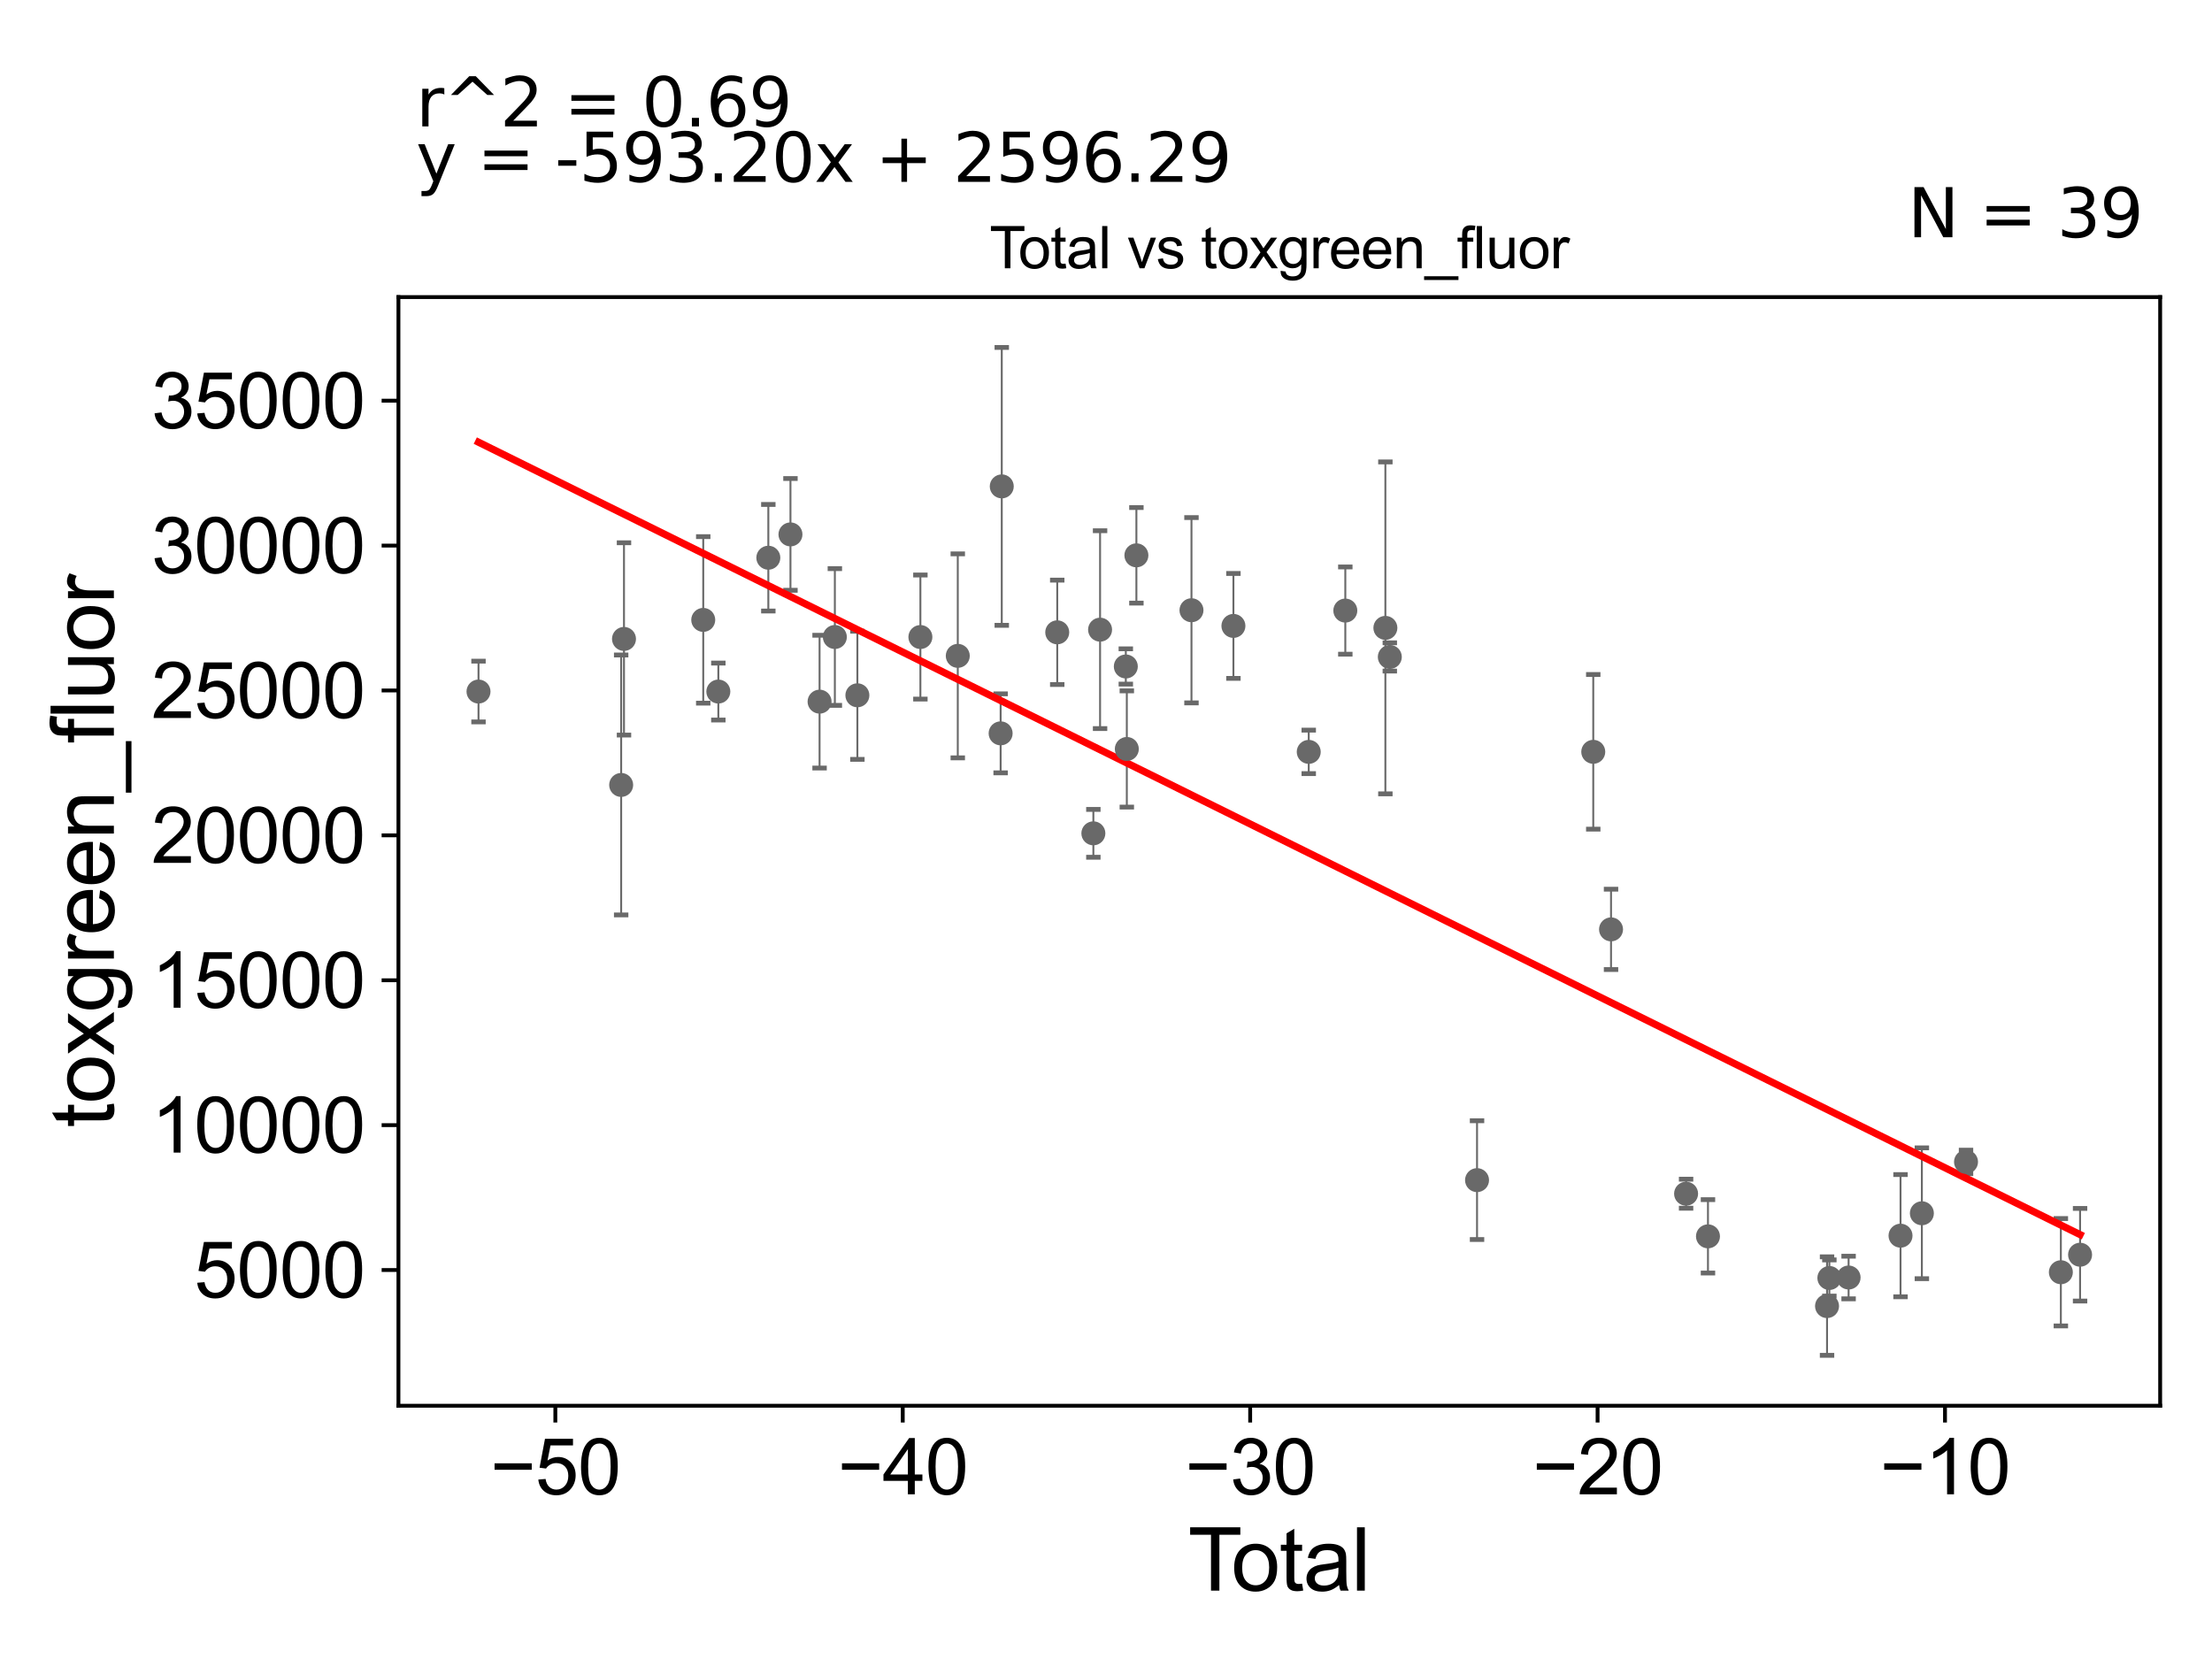 <?xml version="1.0" encoding="utf-8" standalone="no"?>
<!DOCTYPE svg PUBLIC "-//W3C//DTD SVG 1.1//EN"
  "http://www.w3.org/Graphics/SVG/1.1/DTD/svg11.dtd">
<svg xmlns:xlink="http://www.w3.org/1999/xlink" width="460.8pt" height="345.6pt" viewBox="0 0 460.8 345.6" xmlns="http://www.w3.org/2000/svg" version="1.1">
 <defs>
  <style type="text/css">*{stroke-linejoin: round; stroke-linecap: butt}</style>
 </defs>
 <g id="figure_1">
  <g id="patch_1">
   <path d="M 0 345.6 
L 460.8 345.6 
L 460.8 0 
L 0 0 
z
" style="fill: #ffffff"/>
  </g>
  <g id="axes_1">
   <g id="patch_2">
    <path d="M 83 292.84 
L 450 292.84 
L 450 61.886 
L 83 61.886 
z
" style="fill: #ffffff"/>
   </g>
   <g id="PathCollection_1">
    <defs>
     <path id="m2f1a3f9226" d="M 0 1.118 
C 0.297 1.118 0.581 1 0.791 0.791 
C 1 0.581 1.118 0.297 1.118 0 
C 1.118 -0.297 1 -0.581 0.791 -0.791 
C 0.581 -1 0.297 -1.118 0 -1.118 
C -0.297 -1.118 -0.581 -1 -0.791 -0.791 
C -1 -0.581 -1.118 -0.297 -1.118 0 
C -1.118 0.297 -1 0.581 -0.791 0.791 
C -0.581 1 -0.297 1.118 0 1.118 
z
" style="stroke: #696969"/>
    </defs>
    <g clip-path="url(#pb5b1a72a28)">
     <use xlink:href="#m2f1a3f9226" x="99.682" y="144.062" style="fill: #696969; stroke: #696969"/>
     <use xlink:href="#m2f1a3f9226" x="256.944" y="130.389" style="fill: #696969; stroke: #696969"/>
     <use xlink:href="#m2f1a3f9226" x="272.634" y="156.63" style="fill: #696969; stroke: #696969"/>
     <use xlink:href="#m2f1a3f9226" x="280.254" y="127.193" style="fill: #696969; stroke: #696969"/>
     <use xlink:href="#m2f1a3f9226" x="288.6" y="130.799" style="fill: #696969; stroke: #696969"/>
     <use xlink:href="#m2f1a3f9226" x="289.523" y="136.853" style="fill: #696969; stroke: #696969"/>
     <use xlink:href="#m2f1a3f9226" x="307.694" y="245.843" style="fill: #696969; stroke: #696969"/>
     <use xlink:href="#m2f1a3f9226" x="331.905" y="156.618" style="fill: #696969; stroke: #696969"/>
     <use xlink:href="#m2f1a3f9226" x="248.206" y="127.123" style="fill: #696969; stroke: #696969"/>
     <use xlink:href="#m2f1a3f9226" x="335.608" y="193.604" style="fill: #696969; stroke: #696969"/>
     <use xlink:href="#m2f1a3f9226" x="355.802" y="257.553" style="fill: #696969; stroke: #696969"/>
     <use xlink:href="#m2f1a3f9226" x="380.606" y="272.082" style="fill: #696969; stroke: #696969"/>
     <use xlink:href="#m2f1a3f9226" x="381.091" y="266.229" style="fill: #696969; stroke: #696969"/>
     <use xlink:href="#m2f1a3f9226" x="385.097" y="266.129" style="fill: #696969; stroke: #696969"/>
     <use xlink:href="#m2f1a3f9226" x="395.914" y="257.415" style="fill: #696969; stroke: #696969"/>
     <use xlink:href="#m2f1a3f9226" x="400.361" y="252.746" style="fill: #696969; stroke: #696969"/>
     <use xlink:href="#m2f1a3f9226" x="409.558" y="242.039" style="fill: #696969; stroke: #696969"/>
     <use xlink:href="#m2f1a3f9226" x="351.243" y="248.671" style="fill: #696969; stroke: #696969"/>
     <use xlink:href="#m2f1a3f9226" x="429.314" y="265.03" style="fill: #696969; stroke: #696969"/>
     <use xlink:href="#m2f1a3f9226" x="236.732" y="115.687" style="fill: #696969; stroke: #696969"/>
     <use xlink:href="#m2f1a3f9226" x="234.528" y="138.837" style="fill: #696969; stroke: #696969"/>
     <use xlink:href="#m2f1a3f9226" x="129.4" y="163.518" style="fill: #696969; stroke: #696969"/>
     <use xlink:href="#m2f1a3f9226" x="129.989" y="133.099" style="fill: #696969; stroke: #696969"/>
     <use xlink:href="#m2f1a3f9226" x="146.498" y="129.137" style="fill: #696969; stroke: #696969"/>
     <use xlink:href="#m2f1a3f9226" x="149.643" y="144.063" style="fill: #696969; stroke: #696969"/>
     <use xlink:href="#m2f1a3f9226" x="160.057" y="116.185" style="fill: #696969; stroke: #696969"/>
     <use xlink:href="#m2f1a3f9226" x="164.667" y="111.326" style="fill: #696969; stroke: #696969"/>
     <use xlink:href="#m2f1a3f9226" x="170.732" y="146.165" style="fill: #696969; stroke: #696969"/>
     <use xlink:href="#m2f1a3f9226" x="234.737" y="156.025" style="fill: #696969; stroke: #696969"/>
     <use xlink:href="#m2f1a3f9226" x="173.915" y="132.699" style="fill: #696969; stroke: #696969"/>
     <use xlink:href="#m2f1a3f9226" x="191.734" y="132.705" style="fill: #696969; stroke: #696969"/>
     <use xlink:href="#m2f1a3f9226" x="199.523" y="136.627" style="fill: #696969; stroke: #696969"/>
     <use xlink:href="#m2f1a3f9226" x="208.45" y="152.77" style="fill: #696969; stroke: #696969"/>
     <use xlink:href="#m2f1a3f9226" x="208.686" y="101.324" style="fill: #696969; stroke: #696969"/>
     <use xlink:href="#m2f1a3f9226" x="220.242" y="131.726" style="fill: #696969; stroke: #696969"/>
     <use xlink:href="#m2f1a3f9226" x="227.768" y="173.598" style="fill: #696969; stroke: #696969"/>
     <use xlink:href="#m2f1a3f9226" x="229.166" y="131.171" style="fill: #696969; stroke: #696969"/>
     <use xlink:href="#m2f1a3f9226" x="178.609" y="144.843" style="fill: #696969; stroke: #696969"/>
     <use xlink:href="#m2f1a3f9226" x="433.318" y="261.383" style="fill: #696969; stroke: #696969"/>
    </g>
   </g>
   <g id="matplotlib.axis_1">
    <g id="xtick_1">
     <g id="line2d_1">
      <defs>
       <path id="m66fbb32439" d="M 0 0 
L 0 3.5 
" style="stroke: #000000; stroke-width: 0.8"/>
      </defs>
      <g>
       <use xlink:href="#m66fbb32439" x="115.687" y="292.84" style="stroke: #000000; stroke-width: 0.8"/>
      </g>
     </g>
     <g id="text_1">
      <!-- −50 -->
      <g transform="translate(102.117 311.293)scale(0.16 -0.16)">
       <defs>
        <path id="ArialMT-2212" d="M 3381 1997 
L 356 1997 
L 356 2522 
L 3381 2522 
L 3381 1997 
z
" transform="scale(0.016)"/>
        <path id="ArialMT-35" d="M 266 1200 
L 856 1250 
Q 922 819 1161 601 
Q 1400 384 1738 384 
Q 2144 384 2425 690 
Q 2706 997 2706 1503 
Q 2706 1984 2436 2262 
Q 2166 2541 1728 2541 
Q 1456 2541 1237 2417 
Q 1019 2294 894 2097 
L 366 2166 
L 809 4519 
L 3088 4519 
L 3088 3981 
L 1259 3981 
L 1013 2750 
Q 1425 3038 1878 3038 
Q 2478 3038 2890 2622 
Q 3303 2206 3303 1553 
Q 3303 931 2941 478 
Q 2500 -78 1738 -78 
Q 1113 -78 717 272 
Q 322 622 266 1200 
z
" transform="scale(0.016)"/>
        <path id="ArialMT-30" d="M 266 2259 
Q 266 3072 433 3567 
Q 600 4063 929 4331 
Q 1259 4600 1759 4600 
Q 2128 4600 2406 4451 
Q 2684 4303 2865 4023 
Q 3047 3744 3150 3342 
Q 3253 2941 3253 2259 
Q 3253 1453 3087 958 
Q 2922 463 2592 192 
Q 2263 -78 1759 -78 
Q 1097 -78 719 397 
Q 266 969 266 2259 
z
M 844 2259 
Q 844 1131 1108 757 
Q 1372 384 1759 384 
Q 2147 384 2411 759 
Q 2675 1134 2675 2259 
Q 2675 3391 2411 3762 
Q 2147 4134 1753 4134 
Q 1366 4134 1134 3806 
Q 844 3388 844 2259 
z
" transform="scale(0.016)"/>
       </defs>
       <use xlink:href="#ArialMT-2212"/>
       <use xlink:href="#ArialMT-35" x="58.398"/>
       <use xlink:href="#ArialMT-30" x="114.014"/>
      </g>
     </g>
    </g>
    <g id="xtick_2">
     <g id="line2d_2">
      <g>
       <use xlink:href="#m66fbb32439" x="188.06" y="292.84" style="stroke: #000000; stroke-width: 0.8"/>
      </g>
     </g>
     <g id="text_2">
      <!-- −40 -->
      <g transform="translate(174.49 311.293)scale(0.16 -0.16)">
       <defs>
        <path id="ArialMT-34" d="M 2069 0 
L 2069 1097 
L 81 1097 
L 81 1613 
L 2172 4581 
L 2631 4581 
L 2631 1613 
L 3250 1613 
L 3250 1097 
L 2631 1097 
L 2631 0 
L 2069 0 
z
M 2069 1613 
L 2069 3678 
L 634 1613 
L 2069 1613 
z
" transform="scale(0.016)"/>
       </defs>
       <use xlink:href="#ArialMT-2212"/>
       <use xlink:href="#ArialMT-34" x="58.398"/>
       <use xlink:href="#ArialMT-30" x="114.014"/>
      </g>
     </g>
    </g>
    <g id="xtick_3">
     <g id="line2d_3">
      <g>
       <use xlink:href="#m66fbb32439" x="260.433" y="292.84" style="stroke: #000000; stroke-width: 0.8"/>
      </g>
     </g>
     <g id="text_3">
      <!-- −30 -->
      <g transform="translate(246.863 311.293)scale(0.16 -0.16)">
       <defs>
        <path id="ArialMT-33" d="M 269 1209 
L 831 1284 
Q 928 806 1161 595 
Q 1394 384 1728 384 
Q 2125 384 2398 659 
Q 2672 934 2672 1341 
Q 2672 1728 2419 1979 
Q 2166 2231 1775 2231 
Q 1616 2231 1378 2169 
L 1441 2663 
Q 1497 2656 1531 2656 
Q 1891 2656 2178 2843 
Q 2466 3031 2466 3422 
Q 2466 3731 2256 3934 
Q 2047 4138 1716 4138 
Q 1388 4138 1169 3931 
Q 950 3725 888 3313 
L 325 3413 
Q 428 3978 793 4289 
Q 1159 4600 1703 4600 
Q 2078 4600 2393 4439 
Q 2709 4278 2876 4000 
Q 3044 3722 3044 3409 
Q 3044 3113 2884 2869 
Q 2725 2625 2413 2481 
Q 2819 2388 3044 2092 
Q 3269 1797 3269 1353 
Q 3269 753 2831 336 
Q 2394 -81 1725 -81 
Q 1122 -81 723 278 
Q 325 638 269 1209 
z
" transform="scale(0.016)"/>
       </defs>
       <use xlink:href="#ArialMT-2212"/>
       <use xlink:href="#ArialMT-33" x="58.398"/>
       <use xlink:href="#ArialMT-30" x="114.014"/>
      </g>
     </g>
    </g>
    <g id="xtick_4">
     <g id="line2d_4">
      <g>
       <use xlink:href="#m66fbb32439" x="332.806" y="292.84" style="stroke: #000000; stroke-width: 0.8"/>
      </g>
     </g>
     <g id="text_4">
      <!-- −20 -->
      <g transform="translate(319.236 311.293)scale(0.16 -0.16)">
       <defs>
        <path id="ArialMT-32" d="M 3222 541 
L 3222 0 
L 194 0 
Q 188 203 259 391 
Q 375 700 629 1000 
Q 884 1300 1366 1694 
Q 2113 2306 2375 2664 
Q 2638 3022 2638 3341 
Q 2638 3675 2398 3904 
Q 2159 4134 1775 4134 
Q 1369 4134 1125 3890 
Q 881 3647 878 3216 
L 300 3275 
Q 359 3922 746 4261 
Q 1134 4600 1788 4600 
Q 2447 4600 2831 4234 
Q 3216 3869 3216 3328 
Q 3216 3053 3103 2787 
Q 2991 2522 2730 2228 
Q 2469 1934 1863 1422 
Q 1356 997 1212 845 
Q 1069 694 975 541 
L 3222 541 
z
" transform="scale(0.016)"/>
       </defs>
       <use xlink:href="#ArialMT-2212"/>
       <use xlink:href="#ArialMT-32" x="58.398"/>
       <use xlink:href="#ArialMT-30" x="114.014"/>
      </g>
     </g>
    </g>
    <g id="xtick_5">
     <g id="line2d_5">
      <g>
       <use xlink:href="#m66fbb32439" x="405.178" y="292.84" style="stroke: #000000; stroke-width: 0.8"/>
      </g>
     </g>
     <g id="text_5">
      <!-- −10 -->
      <g transform="translate(391.608 311.293)scale(0.16 -0.16)">
       <defs>
        <path id="ArialMT-31" d="M 2384 0 
L 1822 0 
L 1822 3584 
Q 1619 3391 1289 3197 
Q 959 3003 697 2906 
L 697 3450 
Q 1169 3672 1522 3987 
Q 1875 4303 2022 4600 
L 2384 4600 
L 2384 0 
z
" transform="scale(0.016)"/>
       </defs>
       <use xlink:href="#ArialMT-2212"/>
       <use xlink:href="#ArialMT-31" x="58.398"/>
       <use xlink:href="#ArialMT-30" x="114.014"/>
      </g>
     </g>
    </g>
    <g id="text_6">
     <!-- Total -->
     <g transform="translate(247.495 331.357)scale(0.18 -0.18)">
      <defs>
       <path id="ArialMT-54" d="M 1659 0 
L 1659 4041 
L 150 4041 
L 150 4581 
L 3781 4581 
L 3781 4041 
L 2266 4041 
L 2266 0 
L 1659 0 
z
" transform="scale(0.016)"/>
       <path id="ArialMT-6f" d="M 213 1659 
Q 213 2581 725 3025 
Q 1153 3394 1769 3394 
Q 2453 3394 2887 2945 
Q 3322 2497 3322 1706 
Q 3322 1066 3130 698 
Q 2938 331 2570 128 
Q 2203 -75 1769 -75 
Q 1072 -75 642 372 
Q 213 819 213 1659 
z
M 791 1659 
Q 791 1022 1069 705 
Q 1347 388 1769 388 
Q 2188 388 2466 706 
Q 2744 1025 2744 1678 
Q 2744 2294 2464 2611 
Q 2184 2928 1769 2928 
Q 1347 2928 1069 2612 
Q 791 2297 791 1659 
z
" transform="scale(0.016)"/>
       <path id="ArialMT-74" d="M 1650 503 
L 1731 6 
Q 1494 -44 1306 -44 
Q 1000 -44 831 53 
Q 663 150 594 308 
Q 525 466 525 972 
L 525 2881 
L 113 2881 
L 113 3319 
L 525 3319 
L 525 4141 
L 1084 4478 
L 1084 3319 
L 1650 3319 
L 1650 2881 
L 1084 2881 
L 1084 941 
Q 1084 700 1114 631 
Q 1144 563 1211 522 
Q 1278 481 1403 481 
Q 1497 481 1650 503 
z
" transform="scale(0.016)"/>
       <path id="ArialMT-61" d="M 2588 409 
Q 2275 144 1986 34 
Q 1697 -75 1366 -75 
Q 819 -75 525 192 
Q 231 459 231 875 
Q 231 1119 342 1320 
Q 453 1522 633 1644 
Q 813 1766 1038 1828 
Q 1203 1872 1538 1913 
Q 2219 1994 2541 2106 
Q 2544 2222 2544 2253 
Q 2544 2597 2384 2738 
Q 2169 2928 1744 2928 
Q 1347 2928 1158 2789 
Q 969 2650 878 2297 
L 328 2372 
Q 403 2725 575 2942 
Q 747 3159 1072 3276 
Q 1397 3394 1825 3394 
Q 2250 3394 2515 3294 
Q 2781 3194 2906 3042 
Q 3031 2891 3081 2659 
Q 3109 2516 3109 2141 
L 3109 1391 
Q 3109 606 3145 398 
Q 3181 191 3288 0 
L 2700 0 
Q 2613 175 2588 409 
z
M 2541 1666 
Q 2234 1541 1622 1453 
Q 1275 1403 1131 1340 
Q 988 1278 909 1158 
Q 831 1038 831 891 
Q 831 666 1001 516 
Q 1172 366 1500 366 
Q 1825 366 2078 508 
Q 2331 650 2450 897 
Q 2541 1088 2541 1459 
L 2541 1666 
z
" transform="scale(0.016)"/>
       <path id="ArialMT-6c" d="M 409 0 
L 409 4581 
L 972 4581 
L 972 0 
L 409 0 
z
" transform="scale(0.016)"/>
      </defs>
      <use xlink:href="#ArialMT-54"/>
      <use xlink:href="#ArialMT-6f" x="49.959"/>
      <use xlink:href="#ArialMT-74" x="105.574"/>
      <use xlink:href="#ArialMT-61" x="133.357"/>
      <use xlink:href="#ArialMT-6c" x="188.973"/>
     </g>
    </g>
   </g>
   <g id="matplotlib.axis_2">
    <g id="ytick_1">
     <g id="line2d_6">
      <defs>
       <path id="mb32c1dc55a" d="M 0 0 
L -3.5 0 
" style="stroke: #000000; stroke-width: 0.8"/>
      </defs>
      <g>
       <use xlink:href="#mb32c1dc55a" x="83" y="264.569" style="stroke: #000000; stroke-width: 0.8"/>
      </g>
     </g>
     <g id="text_7">
      <!-- 5000 -->
      <g transform="translate(40.41 270.295)scale(0.16 -0.16)">
       <use xlink:href="#ArialMT-35"/>
       <use xlink:href="#ArialMT-30" x="55.615"/>
       <use xlink:href="#ArialMT-30" x="111.23"/>
       <use xlink:href="#ArialMT-30" x="166.846"/>
      </g>
     </g>
    </g>
    <g id="ytick_2">
     <g id="line2d_7">
      <g>
       <use xlink:href="#mb32c1dc55a" x="83" y="234.386" style="stroke: #000000; stroke-width: 0.8"/>
      </g>
     </g>
     <g id="text_8">
      <!-- 10000 -->
      <g transform="translate(31.512 240.112)scale(0.16 -0.16)">
       <use xlink:href="#ArialMT-31"/>
       <use xlink:href="#ArialMT-30" x="55.615"/>
       <use xlink:href="#ArialMT-30" x="111.23"/>
       <use xlink:href="#ArialMT-30" x="166.846"/>
       <use xlink:href="#ArialMT-30" x="222.461"/>
      </g>
     </g>
    </g>
    <g id="ytick_3">
     <g id="line2d_8">
      <g>
       <use xlink:href="#mb32c1dc55a" x="83" y="204.204" style="stroke: #000000; stroke-width: 0.8"/>
      </g>
     </g>
     <g id="text_9">
      <!-- 15000 -->
      <g transform="translate(31.512 209.93)scale(0.16 -0.16)">
       <use xlink:href="#ArialMT-31"/>
       <use xlink:href="#ArialMT-35" x="55.615"/>
       <use xlink:href="#ArialMT-30" x="111.23"/>
       <use xlink:href="#ArialMT-30" x="166.846"/>
       <use xlink:href="#ArialMT-30" x="222.461"/>
      </g>
     </g>
    </g>
    <g id="ytick_4">
     <g id="line2d_9">
      <g>
       <use xlink:href="#mb32c1dc55a" x="83" y="174.021" style="stroke: #000000; stroke-width: 0.8"/>
      </g>
     </g>
     <g id="text_10">
      <!-- 20000 -->
      <g transform="translate(31.512 179.747)scale(0.16 -0.16)">
       <use xlink:href="#ArialMT-32"/>
       <use xlink:href="#ArialMT-30" x="55.615"/>
       <use xlink:href="#ArialMT-30" x="111.23"/>
       <use xlink:href="#ArialMT-30" x="166.846"/>
       <use xlink:href="#ArialMT-30" x="222.461"/>
      </g>
     </g>
    </g>
    <g id="ytick_5">
     <g id="line2d_10">
      <g>
       <use xlink:href="#mb32c1dc55a" x="83" y="143.838" style="stroke: #000000; stroke-width: 0.8"/>
      </g>
     </g>
     <g id="text_11">
      <!-- 25000 -->
      <g transform="translate(31.512 149.565)scale(0.16 -0.16)">
       <use xlink:href="#ArialMT-32"/>
       <use xlink:href="#ArialMT-35" x="55.615"/>
       <use xlink:href="#ArialMT-30" x="111.23"/>
       <use xlink:href="#ArialMT-30" x="166.846"/>
       <use xlink:href="#ArialMT-30" x="222.461"/>
      </g>
     </g>
    </g>
    <g id="ytick_6">
     <g id="line2d_11">
      <g>
       <use xlink:href="#mb32c1dc55a" x="83" y="113.656" style="stroke: #000000; stroke-width: 0.8"/>
      </g>
     </g>
     <g id="text_12">
      <!-- 30000 -->
      <g transform="translate(31.512 119.382)scale(0.16 -0.16)">
       <use xlink:href="#ArialMT-33"/>
       <use xlink:href="#ArialMT-30" x="55.615"/>
       <use xlink:href="#ArialMT-30" x="111.23"/>
       <use xlink:href="#ArialMT-30" x="166.846"/>
       <use xlink:href="#ArialMT-30" x="222.461"/>
      </g>
     </g>
    </g>
    <g id="ytick_7">
     <g id="line2d_12">
      <g>
       <use xlink:href="#mb32c1dc55a" x="83" y="83.473" style="stroke: #000000; stroke-width: 0.8"/>
      </g>
     </g>
     <g id="text_13">
      <!-- 35000 -->
      <g transform="translate(31.512 89.2)scale(0.16 -0.16)">
       <use xlink:href="#ArialMT-33"/>
       <use xlink:href="#ArialMT-35" x="55.615"/>
       <use xlink:href="#ArialMT-30" x="111.23"/>
       <use xlink:href="#ArialMT-30" x="166.846"/>
       <use xlink:href="#ArialMT-30" x="222.461"/>
      </g>
     </g>
    </g>
    <g id="text_14">
     <!-- toxgreen_fluor -->
     <g transform="translate(23.724 234.895)rotate(-90)scale(0.18 -0.18)">
      <defs>
       <path id="ArialMT-78" d="M 47 0 
L 1259 1725 
L 138 3319 
L 841 3319 
L 1350 2541 
Q 1494 2319 1581 2169 
Q 1719 2375 1834 2534 
L 2394 3319 
L 3066 3319 
L 1919 1756 
L 3153 0 
L 2463 0 
L 1781 1031 
L 1600 1309 
L 728 0 
L 47 0 
z
" transform="scale(0.016)"/>
       <path id="ArialMT-67" d="M 319 -275 
L 866 -356 
Q 900 -609 1056 -725 
Q 1266 -881 1628 -881 
Q 2019 -881 2231 -725 
Q 2444 -569 2519 -288 
Q 2563 -116 2559 434 
Q 2191 0 1641 0 
Q 956 0 581 494 
Q 206 988 206 1678 
Q 206 2153 378 2554 
Q 550 2956 876 3175 
Q 1203 3394 1644 3394 
Q 2231 3394 2613 2919 
L 2613 3319 
L 3131 3319 
L 3131 450 
Q 3131 -325 2973 -648 
Q 2816 -972 2473 -1159 
Q 2131 -1347 1631 -1347 
Q 1038 -1347 672 -1080 
Q 306 -813 319 -275 
z
M 784 1719 
Q 784 1066 1043 766 
Q 1303 466 1694 466 
Q 2081 466 2343 764 
Q 2606 1063 2606 1700 
Q 2606 2309 2336 2618 
Q 2066 2928 1684 2928 
Q 1309 2928 1046 2623 
Q 784 2319 784 1719 
z
" transform="scale(0.016)"/>
       <path id="ArialMT-72" d="M 416 0 
L 416 3319 
L 922 3319 
L 922 2816 
Q 1116 3169 1280 3281 
Q 1444 3394 1641 3394 
Q 1925 3394 2219 3213 
L 2025 2691 
Q 1819 2813 1613 2813 
Q 1428 2813 1281 2702 
Q 1134 2591 1072 2394 
Q 978 2094 978 1738 
L 978 0 
L 416 0 
z
" transform="scale(0.016)"/>
       <path id="ArialMT-65" d="M 2694 1069 
L 3275 997 
Q 3138 488 2766 206 
Q 2394 -75 1816 -75 
Q 1088 -75 661 373 
Q 234 822 234 1631 
Q 234 2469 665 2931 
Q 1097 3394 1784 3394 
Q 2450 3394 2872 2941 
Q 3294 2488 3294 1666 
Q 3294 1616 3291 1516 
L 816 1516 
Q 847 969 1125 678 
Q 1403 388 1819 388 
Q 2128 388 2347 550 
Q 2566 713 2694 1069 
z
M 847 1978 
L 2700 1978 
Q 2663 2397 2488 2606 
Q 2219 2931 1791 2931 
Q 1403 2931 1139 2672 
Q 875 2413 847 1978 
z
" transform="scale(0.016)"/>
       <path id="ArialMT-6e" d="M 422 0 
L 422 3319 
L 928 3319 
L 928 2847 
Q 1294 3394 1984 3394 
Q 2284 3394 2536 3286 
Q 2788 3178 2913 3003 
Q 3038 2828 3088 2588 
Q 3119 2431 3119 2041 
L 3119 0 
L 2556 0 
L 2556 2019 
Q 2556 2363 2490 2533 
Q 2425 2703 2258 2804 
Q 2091 2906 1866 2906 
Q 1506 2906 1245 2678 
Q 984 2450 984 1813 
L 984 0 
L 422 0 
z
" transform="scale(0.016)"/>
       <path id="ArialMT-5f" d="M -97 -1272 
L -97 -866 
L 3631 -866 
L 3631 -1272 
L -97 -1272 
z
" transform="scale(0.016)"/>
       <path id="ArialMT-66" d="M 556 0 
L 556 2881 
L 59 2881 
L 59 3319 
L 556 3319 
L 556 3672 
Q 556 4006 616 4169 
Q 697 4388 901 4523 
Q 1106 4659 1475 4659 
Q 1713 4659 2000 4603 
L 1916 4113 
Q 1741 4144 1584 4144 
Q 1328 4144 1222 4034 
Q 1116 3925 1116 3625 
L 1116 3319 
L 1763 3319 
L 1763 2881 
L 1116 2881 
L 1116 0 
L 556 0 
z
" transform="scale(0.016)"/>
       <path id="ArialMT-75" d="M 2597 0 
L 2597 488 
Q 2209 -75 1544 -75 
Q 1250 -75 995 37 
Q 741 150 617 320 
Q 494 491 444 738 
Q 409 903 409 1263 
L 409 3319 
L 972 3319 
L 972 1478 
Q 972 1038 1006 884 
Q 1059 663 1231 536 
Q 1403 409 1656 409 
Q 1909 409 2131 539 
Q 2353 669 2445 892 
Q 2538 1116 2538 1541 
L 2538 3319 
L 3100 3319 
L 3100 0 
L 2597 0 
z
" transform="scale(0.016)"/>
      </defs>
      <use xlink:href="#ArialMT-74"/>
      <use xlink:href="#ArialMT-6f" x="27.783"/>
      <use xlink:href="#ArialMT-78" x="83.398"/>
      <use xlink:href="#ArialMT-67" x="133.398"/>
      <use xlink:href="#ArialMT-72" x="189.014"/>
      <use xlink:href="#ArialMT-65" x="222.314"/>
      <use xlink:href="#ArialMT-65" x="277.93"/>
      <use xlink:href="#ArialMT-6e" x="333.545"/>
      <use xlink:href="#ArialMT-5f" x="389.16"/>
      <use xlink:href="#ArialMT-66" x="444.775"/>
      <use xlink:href="#ArialMT-6c" x="472.559"/>
      <use xlink:href="#ArialMT-75" x="494.775"/>
      <use xlink:href="#ArialMT-6f" x="550.391"/>
      <use xlink:href="#ArialMT-72" x="606.006"/>
     </g>
    </g>
   </g>
   <g id="LineCollection_1">
    <path d="M 99.682 150.39 
L 99.682 137.733 
" clip-path="url(#pb5b1a72a28)" style="fill: none; stroke: #696969; stroke-width: 0.4"/>
    <path d="M 256.944 141.315 
L 256.944 119.464 
" clip-path="url(#pb5b1a72a28)" style="fill: none; stroke: #696969; stroke-width: 0.4"/>
    <path d="M 272.634 161.159 
L 272.634 152.1 
" clip-path="url(#pb5b1a72a28)" style="fill: none; stroke: #696969; stroke-width: 0.4"/>
    <path d="M 280.254 136.28 
L 280.254 118.106 
" clip-path="url(#pb5b1a72a28)" style="fill: none; stroke: #696969; stroke-width: 0.4"/>
    <path d="M 288.6 165.371 
L 288.6 96.227 
" clip-path="url(#pb5b1a72a28)" style="fill: none; stroke: #696969; stroke-width: 0.4"/>
    <path d="M 289.523 139.797 
L 289.523 133.909 
" clip-path="url(#pb5b1a72a28)" style="fill: none; stroke: #696969; stroke-width: 0.4"/>
    <path d="M 307.694 258.212 
L 307.694 233.474 
" clip-path="url(#pb5b1a72a28)" style="fill: none; stroke: #696969; stroke-width: 0.4"/>
    <path d="M 331.905 172.722 
L 331.905 140.515 
" clip-path="url(#pb5b1a72a28)" style="fill: none; stroke: #696969; stroke-width: 0.4"/>
    <path d="M 248.206 146.423 
L 248.206 107.824 
" clip-path="url(#pb5b1a72a28)" style="fill: none; stroke: #696969; stroke-width: 0.4"/>
    <path d="M 335.608 201.975 
L 335.608 185.234 
" clip-path="url(#pb5b1a72a28)" style="fill: none; stroke: #696969; stroke-width: 0.4"/>
    <path d="M 355.802 265.196 
L 355.802 249.911 
" clip-path="url(#pb5b1a72a28)" style="fill: none; stroke: #696969; stroke-width: 0.4"/>
    <path d="M 380.606 282.342 
L 380.606 261.821 
" clip-path="url(#pb5b1a72a28)" style="fill: none; stroke: #696969; stroke-width: 0.4"/>
    <path d="M 381.091 270 
L 381.091 262.458 
" clip-path="url(#pb5b1a72a28)" style="fill: none; stroke: #696969; stroke-width: 0.4"/>
    <path d="M 385.097 270.569 
L 385.097 261.689 
" clip-path="url(#pb5b1a72a28)" style="fill: none; stroke: #696969; stroke-width: 0.4"/>
    <path d="M 395.914 270.149 
L 395.914 244.681 
" clip-path="url(#pb5b1a72a28)" style="fill: none; stroke: #696969; stroke-width: 0.4"/>
    <path d="M 400.361 266.371 
L 400.361 239.121 
" clip-path="url(#pb5b1a72a28)" style="fill: none; stroke: #696969; stroke-width: 0.4"/>
    <path d="M 409.558 244.481 
L 409.558 239.597 
" clip-path="url(#pb5b1a72a28)" style="fill: none; stroke: #696969; stroke-width: 0.4"/>
    <path d="M 351.243 251.694 
L 351.243 245.648 
" clip-path="url(#pb5b1a72a28)" style="fill: none; stroke: #696969; stroke-width: 0.4"/>
    <path d="M 429.314 276.214 
L 429.314 253.845 
" clip-path="url(#pb5b1a72a28)" style="fill: none; stroke: #696969; stroke-width: 0.4"/>
    <path d="M 236.732 125.64 
L 236.732 105.733 
" clip-path="url(#pb5b1a72a28)" style="fill: none; stroke: #696969; stroke-width: 0.4"/>
    <path d="M 234.528 142.51 
L 234.528 135.164 
" clip-path="url(#pb5b1a72a28)" style="fill: none; stroke: #696969; stroke-width: 0.4"/>
    <path d="M 129.4 190.59 
L 129.4 136.446 
" clip-path="url(#pb5b1a72a28)" style="fill: none; stroke: #696969; stroke-width: 0.4"/>
    <path d="M 129.989 153.13 
L 129.989 113.068 
" clip-path="url(#pb5b1a72a28)" style="fill: none; stroke: #696969; stroke-width: 0.4"/>
    <path d="M 146.498 146.48 
L 146.498 111.793 
" clip-path="url(#pb5b1a72a28)" style="fill: none; stroke: #696969; stroke-width: 0.4"/>
    <path d="M 149.643 149.997 
L 149.643 138.129 
" clip-path="url(#pb5b1a72a28)" style="fill: none; stroke: #696969; stroke-width: 0.4"/>
    <path d="M 160.057 127.282 
L 160.057 105.088 
" clip-path="url(#pb5b1a72a28)" style="fill: none; stroke: #696969; stroke-width: 0.4"/>
    <path d="M 164.667 122.965 
L 164.667 99.688 
" clip-path="url(#pb5b1a72a28)" style="fill: none; stroke: #696969; stroke-width: 0.4"/>
    <path d="M 170.732 159.997 
L 170.732 132.334 
" clip-path="url(#pb5b1a72a28)" style="fill: none; stroke: #696969; stroke-width: 0.4"/>
    <path d="M 234.737 168.133 
L 234.737 143.917 
" clip-path="url(#pb5b1a72a28)" style="fill: none; stroke: #696969; stroke-width: 0.4"/>
    <path d="M 173.915 146.941 
L 173.915 118.457 
" clip-path="url(#pb5b1a72a28)" style="fill: none; stroke: #696969; stroke-width: 0.4"/>
    <path d="M 191.734 145.627 
L 191.734 119.783 
" clip-path="url(#pb5b1a72a28)" style="fill: none; stroke: #696969; stroke-width: 0.4"/>
    <path d="M 199.523 157.875 
L 199.523 115.38 
" clip-path="url(#pb5b1a72a28)" style="fill: none; stroke: #696969; stroke-width: 0.4"/>
    <path d="M 208.45 160.999 
L 208.45 144.541 
" clip-path="url(#pb5b1a72a28)" style="fill: none; stroke: #696969; stroke-width: 0.4"/>
    <path d="M 208.686 130.264 
L 208.686 72.384 
" clip-path="url(#pb5b1a72a28)" style="fill: none; stroke: #696969; stroke-width: 0.4"/>
    <path d="M 220.242 142.597 
L 220.242 120.854 
" clip-path="url(#pb5b1a72a28)" style="fill: none; stroke: #696969; stroke-width: 0.4"/>
    <path d="M 227.768 178.58 
L 227.768 168.615 
" clip-path="url(#pb5b1a72a28)" style="fill: none; stroke: #696969; stroke-width: 0.4"/>
    <path d="M 229.166 151.778 
L 229.166 110.564 
" clip-path="url(#pb5b1a72a28)" style="fill: none; stroke: #696969; stroke-width: 0.4"/>
    <path d="M 178.609 158.193 
L 178.609 131.493 
" clip-path="url(#pb5b1a72a28)" style="fill: none; stroke: #696969; stroke-width: 0.4"/>
    <path d="M 433.318 271.028 
L 433.318 251.739 
" clip-path="url(#pb5b1a72a28)" style="fill: none; stroke: #696969; stroke-width: 0.4"/>
   </g>
   <g id="line2d_13">
    <defs>
     <path id="m16179faf27" d="M 1.5 0 
L -1.5 -0 
" style="stroke: #696969"/>
    </defs>
    <g clip-path="url(#pb5b1a72a28)">
     <use xlink:href="#m16179faf27" x="99.682" y="150.39" style="fill: #696969; stroke: #696969"/>
     <use xlink:href="#m16179faf27" x="256.944" y="141.315" style="fill: #696969; stroke: #696969"/>
     <use xlink:href="#m16179faf27" x="272.634" y="161.159" style="fill: #696969; stroke: #696969"/>
     <use xlink:href="#m16179faf27" x="280.254" y="136.28" style="fill: #696969; stroke: #696969"/>
     <use xlink:href="#m16179faf27" x="288.6" y="165.371" style="fill: #696969; stroke: #696969"/>
     <use xlink:href="#m16179faf27" x="289.523" y="139.797" style="fill: #696969; stroke: #696969"/>
     <use xlink:href="#m16179faf27" x="307.694" y="258.212" style="fill: #696969; stroke: #696969"/>
     <use xlink:href="#m16179faf27" x="331.905" y="172.722" style="fill: #696969; stroke: #696969"/>
     <use xlink:href="#m16179faf27" x="248.206" y="146.423" style="fill: #696969; stroke: #696969"/>
     <use xlink:href="#m16179faf27" x="335.608" y="201.975" style="fill: #696969; stroke: #696969"/>
     <use xlink:href="#m16179faf27" x="355.802" y="265.196" style="fill: #696969; stroke: #696969"/>
     <use xlink:href="#m16179faf27" x="380.606" y="282.342" style="fill: #696969; stroke: #696969"/>
     <use xlink:href="#m16179faf27" x="381.091" y="270" style="fill: #696969; stroke: #696969"/>
     <use xlink:href="#m16179faf27" x="385.097" y="270.569" style="fill: #696969; stroke: #696969"/>
     <use xlink:href="#m16179faf27" x="395.914" y="270.149" style="fill: #696969; stroke: #696969"/>
     <use xlink:href="#m16179faf27" x="400.361" y="266.371" style="fill: #696969; stroke: #696969"/>
     <use xlink:href="#m16179faf27" x="409.558" y="244.481" style="fill: #696969; stroke: #696969"/>
     <use xlink:href="#m16179faf27" x="351.243" y="251.694" style="fill: #696969; stroke: #696969"/>
     <use xlink:href="#m16179faf27" x="429.314" y="276.214" style="fill: #696969; stroke: #696969"/>
     <use xlink:href="#m16179faf27" x="236.732" y="125.64" style="fill: #696969; stroke: #696969"/>
     <use xlink:href="#m16179faf27" x="234.528" y="142.51" style="fill: #696969; stroke: #696969"/>
     <use xlink:href="#m16179faf27" x="129.4" y="190.59" style="fill: #696969; stroke: #696969"/>
     <use xlink:href="#m16179faf27" x="129.989" y="153.13" style="fill: #696969; stroke: #696969"/>
     <use xlink:href="#m16179faf27" x="146.498" y="146.48" style="fill: #696969; stroke: #696969"/>
     <use xlink:href="#m16179faf27" x="149.643" y="149.997" style="fill: #696969; stroke: #696969"/>
     <use xlink:href="#m16179faf27" x="160.057" y="127.282" style="fill: #696969; stroke: #696969"/>
     <use xlink:href="#m16179faf27" x="164.667" y="122.965" style="fill: #696969; stroke: #696969"/>
     <use xlink:href="#m16179faf27" x="170.732" y="159.997" style="fill: #696969; stroke: #696969"/>
     <use xlink:href="#m16179faf27" x="234.737" y="168.133" style="fill: #696969; stroke: #696969"/>
     <use xlink:href="#m16179faf27" x="173.915" y="146.941" style="fill: #696969; stroke: #696969"/>
     <use xlink:href="#m16179faf27" x="191.734" y="145.627" style="fill: #696969; stroke: #696969"/>
     <use xlink:href="#m16179faf27" x="199.523" y="157.875" style="fill: #696969; stroke: #696969"/>
     <use xlink:href="#m16179faf27" x="208.45" y="160.999" style="fill: #696969; stroke: #696969"/>
     <use xlink:href="#m16179faf27" x="208.686" y="130.264" style="fill: #696969; stroke: #696969"/>
     <use xlink:href="#m16179faf27" x="220.242" y="142.597" style="fill: #696969; stroke: #696969"/>
     <use xlink:href="#m16179faf27" x="227.768" y="178.58" style="fill: #696969; stroke: #696969"/>
     <use xlink:href="#m16179faf27" x="229.166" y="151.778" style="fill: #696969; stroke: #696969"/>
     <use xlink:href="#m16179faf27" x="178.609" y="158.193" style="fill: #696969; stroke: #696969"/>
     <use xlink:href="#m16179faf27" x="433.318" y="271.028" style="fill: #696969; stroke: #696969"/>
    </g>
   </g>
   <g id="line2d_14">
    <g clip-path="url(#pb5b1a72a28)">
     <use xlink:href="#m16179faf27" x="99.682" y="137.733" style="fill: #696969; stroke: #696969"/>
     <use xlink:href="#m16179faf27" x="256.944" y="119.464" style="fill: #696969; stroke: #696969"/>
     <use xlink:href="#m16179faf27" x="272.634" y="152.1" style="fill: #696969; stroke: #696969"/>
     <use xlink:href="#m16179faf27" x="280.254" y="118.106" style="fill: #696969; stroke: #696969"/>
     <use xlink:href="#m16179faf27" x="288.6" y="96.227" style="fill: #696969; stroke: #696969"/>
     <use xlink:href="#m16179faf27" x="289.523" y="133.909" style="fill: #696969; stroke: #696969"/>
     <use xlink:href="#m16179faf27" x="307.694" y="233.474" style="fill: #696969; stroke: #696969"/>
     <use xlink:href="#m16179faf27" x="331.905" y="140.515" style="fill: #696969; stroke: #696969"/>
     <use xlink:href="#m16179faf27" x="248.206" y="107.824" style="fill: #696969; stroke: #696969"/>
     <use xlink:href="#m16179faf27" x="335.608" y="185.234" style="fill: #696969; stroke: #696969"/>
     <use xlink:href="#m16179faf27" x="355.802" y="249.911" style="fill: #696969; stroke: #696969"/>
     <use xlink:href="#m16179faf27" x="380.606" y="261.821" style="fill: #696969; stroke: #696969"/>
     <use xlink:href="#m16179faf27" x="381.091" y="262.458" style="fill: #696969; stroke: #696969"/>
     <use xlink:href="#m16179faf27" x="385.097" y="261.689" style="fill: #696969; stroke: #696969"/>
     <use xlink:href="#m16179faf27" x="395.914" y="244.681" style="fill: #696969; stroke: #696969"/>
     <use xlink:href="#m16179faf27" x="400.361" y="239.121" style="fill: #696969; stroke: #696969"/>
     <use xlink:href="#m16179faf27" x="409.558" y="239.597" style="fill: #696969; stroke: #696969"/>
     <use xlink:href="#m16179faf27" x="351.243" y="245.648" style="fill: #696969; stroke: #696969"/>
     <use xlink:href="#m16179faf27" x="429.314" y="253.845" style="fill: #696969; stroke: #696969"/>
     <use xlink:href="#m16179faf27" x="236.732" y="105.733" style="fill: #696969; stroke: #696969"/>
     <use xlink:href="#m16179faf27" x="234.528" y="135.164" style="fill: #696969; stroke: #696969"/>
     <use xlink:href="#m16179faf27" x="129.4" y="136.446" style="fill: #696969; stroke: #696969"/>
     <use xlink:href="#m16179faf27" x="129.989" y="113.068" style="fill: #696969; stroke: #696969"/>
     <use xlink:href="#m16179faf27" x="146.498" y="111.793" style="fill: #696969; stroke: #696969"/>
     <use xlink:href="#m16179faf27" x="149.643" y="138.129" style="fill: #696969; stroke: #696969"/>
     <use xlink:href="#m16179faf27" x="160.057" y="105.088" style="fill: #696969; stroke: #696969"/>
     <use xlink:href="#m16179faf27" x="164.667" y="99.688" style="fill: #696969; stroke: #696969"/>
     <use xlink:href="#m16179faf27" x="170.732" y="132.334" style="fill: #696969; stroke: #696969"/>
     <use xlink:href="#m16179faf27" x="234.737" y="143.917" style="fill: #696969; stroke: #696969"/>
     <use xlink:href="#m16179faf27" x="173.915" y="118.457" style="fill: #696969; stroke: #696969"/>
     <use xlink:href="#m16179faf27" x="191.734" y="119.783" style="fill: #696969; stroke: #696969"/>
     <use xlink:href="#m16179faf27" x="199.523" y="115.38" style="fill: #696969; stroke: #696969"/>
     <use xlink:href="#m16179faf27" x="208.45" y="144.541" style="fill: #696969; stroke: #696969"/>
     <use xlink:href="#m16179faf27" x="208.686" y="72.384" style="fill: #696969; stroke: #696969"/>
     <use xlink:href="#m16179faf27" x="220.242" y="120.854" style="fill: #696969; stroke: #696969"/>
     <use xlink:href="#m16179faf27" x="227.768" y="168.615" style="fill: #696969; stroke: #696969"/>
     <use xlink:href="#m16179faf27" x="229.166" y="110.564" style="fill: #696969; stroke: #696969"/>
     <use xlink:href="#m16179faf27" x="178.609" y="131.493" style="fill: #696969; stroke: #696969"/>
     <use xlink:href="#m16179faf27" x="433.318" y="251.739" style="fill: #696969; stroke: #696969"/>
    </g>
   </g>
   <g id="line2d_15">
    <path d="M 99.682 92.118 
L 256.944 169.928 
L 272.634 177.691 
L 280.254 181.461 
L 288.6 185.59 
L 289.523 186.047 
L 307.694 195.038 
L 331.905 207.017 
L 248.206 165.604 
L 335.608 208.848 
L 355.802 218.84 
L 380.606 231.113 
L 381.091 231.352 
L 385.097 233.335 
L 395.914 238.686 
L 400.361 240.887 
L 409.558 245.437 
L 351.243 216.584 
L 429.314 255.212 
L 236.732 159.927 
L 234.528 158.836 
L 129.4 106.822 
L 129.989 107.113 
L 146.498 115.281 
L 149.643 116.838 
L 160.057 121.99 
L 164.667 124.271 
L 170.732 127.272 
L 234.737 158.94 
L 173.915 128.847 
L 191.734 137.663 
L 199.523 141.517 
L 208.45 145.934 
L 208.686 146.051 
L 220.242 151.768 
L 227.768 155.492 
L 229.166 156.183 
L 178.609 131.169 
L 433.318 257.193 
" clip-path="url(#pb5b1a72a28)" style="fill: none; stroke: #ff0000; stroke-width: 1.5; stroke-linecap: square"/>
   </g>
   <g id="line2d_16">
    <defs>
     <path id="m3a8b3e2c4d" d="M 0 2 
C 0.53 2 1.039 1.789 1.414 1.414 
C 1.789 1.039 2 0.53 2 0 
C 2 -0.53 1.789 -1.039 1.414 -1.414 
C 1.039 -1.789 0.53 -2 0 -2 
C -0.53 -2 -1.039 -1.789 -1.414 -1.414 
C -1.789 -1.039 -2 -0.53 -2 0 
C -2 0.53 -1.789 1.039 -1.414 1.414 
C -1.039 1.789 -0.53 2 0 2 
z
" style="stroke: #696969"/>
    </defs>
    <g clip-path="url(#pb5b1a72a28)">
     <use xlink:href="#m3a8b3e2c4d" x="99.682" y="144.062" style="fill: #696969; stroke: #696969"/>
     <use xlink:href="#m3a8b3e2c4d" x="256.944" y="130.389" style="fill: #696969; stroke: #696969"/>
     <use xlink:href="#m3a8b3e2c4d" x="272.634" y="156.63" style="fill: #696969; stroke: #696969"/>
     <use xlink:href="#m3a8b3e2c4d" x="280.254" y="127.193" style="fill: #696969; stroke: #696969"/>
     <use xlink:href="#m3a8b3e2c4d" x="288.6" y="130.799" style="fill: #696969; stroke: #696969"/>
     <use xlink:href="#m3a8b3e2c4d" x="289.523" y="136.853" style="fill: #696969; stroke: #696969"/>
     <use xlink:href="#m3a8b3e2c4d" x="307.694" y="245.843" style="fill: #696969; stroke: #696969"/>
     <use xlink:href="#m3a8b3e2c4d" x="331.905" y="156.618" style="fill: #696969; stroke: #696969"/>
     <use xlink:href="#m3a8b3e2c4d" x="248.206" y="127.123" style="fill: #696969; stroke: #696969"/>
     <use xlink:href="#m3a8b3e2c4d" x="335.608" y="193.604" style="fill: #696969; stroke: #696969"/>
     <use xlink:href="#m3a8b3e2c4d" x="355.802" y="257.553" style="fill: #696969; stroke: #696969"/>
     <use xlink:href="#m3a8b3e2c4d" x="380.606" y="272.082" style="fill: #696969; stroke: #696969"/>
     <use xlink:href="#m3a8b3e2c4d" x="381.091" y="266.229" style="fill: #696969; stroke: #696969"/>
     <use xlink:href="#m3a8b3e2c4d" x="385.097" y="266.129" style="fill: #696969; stroke: #696969"/>
     <use xlink:href="#m3a8b3e2c4d" x="395.914" y="257.415" style="fill: #696969; stroke: #696969"/>
     <use xlink:href="#m3a8b3e2c4d" x="400.361" y="252.746" style="fill: #696969; stroke: #696969"/>
     <use xlink:href="#m3a8b3e2c4d" x="409.558" y="242.039" style="fill: #696969; stroke: #696969"/>
     <use xlink:href="#m3a8b3e2c4d" x="351.243" y="248.671" style="fill: #696969; stroke: #696969"/>
     <use xlink:href="#m3a8b3e2c4d" x="429.314" y="265.03" style="fill: #696969; stroke: #696969"/>
     <use xlink:href="#m3a8b3e2c4d" x="236.732" y="115.687" style="fill: #696969; stroke: #696969"/>
     <use xlink:href="#m3a8b3e2c4d" x="234.528" y="138.837" style="fill: #696969; stroke: #696969"/>
     <use xlink:href="#m3a8b3e2c4d" x="129.4" y="163.518" style="fill: #696969; stroke: #696969"/>
     <use xlink:href="#m3a8b3e2c4d" x="129.989" y="133.099" style="fill: #696969; stroke: #696969"/>
     <use xlink:href="#m3a8b3e2c4d" x="146.498" y="129.137" style="fill: #696969; stroke: #696969"/>
     <use xlink:href="#m3a8b3e2c4d" x="149.643" y="144.063" style="fill: #696969; stroke: #696969"/>
     <use xlink:href="#m3a8b3e2c4d" x="160.057" y="116.185" style="fill: #696969; stroke: #696969"/>
     <use xlink:href="#m3a8b3e2c4d" x="164.667" y="111.326" style="fill: #696969; stroke: #696969"/>
     <use xlink:href="#m3a8b3e2c4d" x="170.732" y="146.165" style="fill: #696969; stroke: #696969"/>
     <use xlink:href="#m3a8b3e2c4d" x="234.737" y="156.025" style="fill: #696969; stroke: #696969"/>
     <use xlink:href="#m3a8b3e2c4d" x="173.915" y="132.699" style="fill: #696969; stroke: #696969"/>
     <use xlink:href="#m3a8b3e2c4d" x="191.734" y="132.705" style="fill: #696969; stroke: #696969"/>
     <use xlink:href="#m3a8b3e2c4d" x="199.523" y="136.627" style="fill: #696969; stroke: #696969"/>
     <use xlink:href="#m3a8b3e2c4d" x="208.45" y="152.77" style="fill: #696969; stroke: #696969"/>
     <use xlink:href="#m3a8b3e2c4d" x="208.686" y="101.324" style="fill: #696969; stroke: #696969"/>
     <use xlink:href="#m3a8b3e2c4d" x="220.242" y="131.726" style="fill: #696969; stroke: #696969"/>
     <use xlink:href="#m3a8b3e2c4d" x="227.768" y="173.598" style="fill: #696969; stroke: #696969"/>
     <use xlink:href="#m3a8b3e2c4d" x="229.166" y="131.171" style="fill: #696969; stroke: #696969"/>
     <use xlink:href="#m3a8b3e2c4d" x="178.609" y="144.843" style="fill: #696969; stroke: #696969"/>
     <use xlink:href="#m3a8b3e2c4d" x="433.318" y="261.383" style="fill: #696969; stroke: #696969"/>
    </g>
   </g>
   <g id="patch_3">
    <path d="M 83 292.84 
L 83 61.886 
" style="fill: none; stroke: #000000; stroke-width: 0.8; stroke-linejoin: miter; stroke-linecap: square"/>
   </g>
   <g id="patch_4">
    <path d="M 450 292.84 
L 450 61.886 
" style="fill: none; stroke: #000000; stroke-width: 0.8; stroke-linejoin: miter; stroke-linecap: square"/>
   </g>
   <g id="patch_5">
    <path d="M 83 292.84 
L 450 292.84 
" style="fill: none; stroke: #000000; stroke-width: 0.8; stroke-linejoin: miter; stroke-linecap: square"/>
   </g>
   <g id="patch_6">
    <path d="M 83 61.886 
L 450 61.886 
" style="fill: none; stroke: #000000; stroke-width: 0.8; stroke-linejoin: miter; stroke-linecap: square"/>
   </g>
   <g id="text_15">
    <!-- N = 39 -->
    <g transform="translate(397.411 49.428)scale(0.14 -0.14)">
     <defs>
      <path id="DejaVuSans-4e" d="M 628 4666 
L 1478 4666 
L 3547 763 
L 3547 4666 
L 4159 4666 
L 4159 0 
L 3309 0 
L 1241 3903 
L 1241 0 
L 628 0 
L 628 4666 
z
" transform="scale(0.016)"/>
      <path id="DejaVuSans-20" transform="scale(0.016)"/>
      <path id="DejaVuSans-3d" d="M 678 2906 
L 4684 2906 
L 4684 2381 
L 678 2381 
L 678 2906 
z
M 678 1631 
L 4684 1631 
L 4684 1100 
L 678 1100 
L 678 1631 
z
" transform="scale(0.016)"/>
      <path id="DejaVuSans-33" d="M 2597 2516 
Q 3050 2419 3304 2112 
Q 3559 1806 3559 1356 
Q 3559 666 3084 287 
Q 2609 -91 1734 -91 
Q 1441 -91 1130 -33 
Q 819 25 488 141 
L 488 750 
Q 750 597 1062 519 
Q 1375 441 1716 441 
Q 2309 441 2620 675 
Q 2931 909 2931 1356 
Q 2931 1769 2642 2001 
Q 2353 2234 1838 2234 
L 1294 2234 
L 1294 2753 
L 1863 2753 
Q 2328 2753 2575 2939 
Q 2822 3125 2822 3475 
Q 2822 3834 2567 4026 
Q 2313 4219 1838 4219 
Q 1578 4219 1281 4162 
Q 984 4106 628 3988 
L 628 4550 
Q 988 4650 1302 4700 
Q 1616 4750 1894 4750 
Q 2613 4750 3031 4423 
Q 3450 4097 3450 3541 
Q 3450 3153 3228 2886 
Q 3006 2619 2597 2516 
z
" transform="scale(0.016)"/>
      <path id="DejaVuSans-39" d="M 703 97 
L 703 672 
Q 941 559 1184 500 
Q 1428 441 1663 441 
Q 2288 441 2617 861 
Q 2947 1281 2994 2138 
Q 2813 1869 2534 1725 
Q 2256 1581 1919 1581 
Q 1219 1581 811 2004 
Q 403 2428 403 3163 
Q 403 3881 828 4315 
Q 1253 4750 1959 4750 
Q 2769 4750 3195 4129 
Q 3622 3509 3622 2328 
Q 3622 1225 3098 567 
Q 2575 -91 1691 -91 
Q 1453 -91 1209 -44 
Q 966 3 703 97 
z
M 1959 2075 
Q 2384 2075 2632 2365 
Q 2881 2656 2881 3163 
Q 2881 3666 2632 3958 
Q 2384 4250 1959 4250 
Q 1534 4250 1286 3958 
Q 1038 3666 1038 3163 
Q 1038 2656 1286 2365 
Q 1534 2075 1959 2075 
z
" transform="scale(0.016)"/>
     </defs>
     <use xlink:href="#DejaVuSans-4e"/>
     <use xlink:href="#DejaVuSans-20" x="74.805"/>
     <use xlink:href="#DejaVuSans-3d" x="106.592"/>
     <use xlink:href="#DejaVuSans-20" x="190.381"/>
     <use xlink:href="#DejaVuSans-33" x="222.168"/>
     <use xlink:href="#DejaVuSans-39" x="285.791"/>
    </g>
   </g>
   <g id="text_16">
    <!-- r^2 = 0.69 -->
    <g transform="translate(86.67 26.333)scale(0.14 -0.14)">
     <defs>
      <path id="DejaVuSans-72" d="M 2631 2963 
Q 2534 3019 2420 3045 
Q 2306 3072 2169 3072 
Q 1681 3072 1420 2755 
Q 1159 2438 1159 1844 
L 1159 0 
L 581 0 
L 581 3500 
L 1159 3500 
L 1159 2956 
Q 1341 3275 1631 3429 
Q 1922 3584 2338 3584 
Q 2397 3584 2469 3576 
Q 2541 3569 2628 3553 
L 2631 2963 
z
" transform="scale(0.016)"/>
      <path id="DejaVuSans-5e" d="M 2988 4666 
L 4684 2925 
L 4056 2925 
L 2681 4159 
L 1306 2925 
L 678 2925 
L 2375 4666 
L 2988 4666 
z
" transform="scale(0.016)"/>
      <path id="DejaVuSans-32" d="M 1228 531 
L 3431 531 
L 3431 0 
L 469 0 
L 469 531 
Q 828 903 1448 1529 
Q 2069 2156 2228 2338 
Q 2531 2678 2651 2914 
Q 2772 3150 2772 3378 
Q 2772 3750 2511 3984 
Q 2250 4219 1831 4219 
Q 1534 4219 1204 4116 
Q 875 4013 500 3803 
L 500 4441 
Q 881 4594 1212 4672 
Q 1544 4750 1819 4750 
Q 2544 4750 2975 4387 
Q 3406 4025 3406 3419 
Q 3406 3131 3298 2873 
Q 3191 2616 2906 2266 
Q 2828 2175 2409 1742 
Q 1991 1309 1228 531 
z
" transform="scale(0.016)"/>
      <path id="DejaVuSans-30" d="M 2034 4250 
Q 1547 4250 1301 3770 
Q 1056 3291 1056 2328 
Q 1056 1369 1301 889 
Q 1547 409 2034 409 
Q 2525 409 2770 889 
Q 3016 1369 3016 2328 
Q 3016 3291 2770 3770 
Q 2525 4250 2034 4250 
z
M 2034 4750 
Q 2819 4750 3233 4129 
Q 3647 3509 3647 2328 
Q 3647 1150 3233 529 
Q 2819 -91 2034 -91 
Q 1250 -91 836 529 
Q 422 1150 422 2328 
Q 422 3509 836 4129 
Q 1250 4750 2034 4750 
z
" transform="scale(0.016)"/>
      <path id="DejaVuSans-2e" d="M 684 794 
L 1344 794 
L 1344 0 
L 684 0 
L 684 794 
z
" transform="scale(0.016)"/>
      <path id="DejaVuSans-36" d="M 2113 2584 
Q 1688 2584 1439 2293 
Q 1191 2003 1191 1497 
Q 1191 994 1439 701 
Q 1688 409 2113 409 
Q 2538 409 2786 701 
Q 3034 994 3034 1497 
Q 3034 2003 2786 2293 
Q 2538 2584 2113 2584 
z
M 3366 4563 
L 3366 3988 
Q 3128 4100 2886 4159 
Q 2644 4219 2406 4219 
Q 1781 4219 1451 3797 
Q 1122 3375 1075 2522 
Q 1259 2794 1537 2939 
Q 1816 3084 2150 3084 
Q 2853 3084 3261 2657 
Q 3669 2231 3669 1497 
Q 3669 778 3244 343 
Q 2819 -91 2113 -91 
Q 1303 -91 875 529 
Q 447 1150 447 2328 
Q 447 3434 972 4092 
Q 1497 4750 2381 4750 
Q 2619 4750 2861 4703 
Q 3103 4656 3366 4563 
z
" transform="scale(0.016)"/>
     </defs>
     <use xlink:href="#DejaVuSans-72"/>
     <use xlink:href="#DejaVuSans-5e" x="41.113"/>
     <use xlink:href="#DejaVuSans-32" x="124.902"/>
     <use xlink:href="#DejaVuSans-20" x="188.525"/>
     <use xlink:href="#DejaVuSans-3d" x="220.312"/>
     <use xlink:href="#DejaVuSans-20" x="304.102"/>
     <use xlink:href="#DejaVuSans-30" x="335.889"/>
     <use xlink:href="#DejaVuSans-2e" x="399.512"/>
     <use xlink:href="#DejaVuSans-36" x="431.299"/>
     <use xlink:href="#DejaVuSans-39" x="494.922"/>
    </g>
   </g>
   <g id="text_17">
    <!-- y = -593.20x + 2596.29 -->
    <g transform="translate(86.67 37.88)scale(0.14 -0.14)">
     <defs>
      <path id="DejaVuSans-79" d="M 2059 -325 
Q 1816 -950 1584 -1140 
Q 1353 -1331 966 -1331 
L 506 -1331 
L 506 -850 
L 844 -850 
Q 1081 -850 1212 -737 
Q 1344 -625 1503 -206 
L 1606 56 
L 191 3500 
L 800 3500 
L 1894 763 
L 2988 3500 
L 3597 3500 
L 2059 -325 
z
" transform="scale(0.016)"/>
      <path id="DejaVuSans-2d" d="M 313 2009 
L 1997 2009 
L 1997 1497 
L 313 1497 
L 313 2009 
z
" transform="scale(0.016)"/>
      <path id="DejaVuSans-35" d="M 691 4666 
L 3169 4666 
L 3169 4134 
L 1269 4134 
L 1269 2991 
Q 1406 3038 1543 3061 
Q 1681 3084 1819 3084 
Q 2600 3084 3056 2656 
Q 3513 2228 3513 1497 
Q 3513 744 3044 326 
Q 2575 -91 1722 -91 
Q 1428 -91 1123 -41 
Q 819 9 494 109 
L 494 744 
Q 775 591 1075 516 
Q 1375 441 1709 441 
Q 2250 441 2565 725 
Q 2881 1009 2881 1497 
Q 2881 1984 2565 2268 
Q 2250 2553 1709 2553 
Q 1456 2553 1204 2497 
Q 953 2441 691 2322 
L 691 4666 
z
" transform="scale(0.016)"/>
      <path id="DejaVuSans-78" d="M 3513 3500 
L 2247 1797 
L 3578 0 
L 2900 0 
L 1881 1375 
L 863 0 
L 184 0 
L 1544 1831 
L 300 3500 
L 978 3500 
L 1906 2253 
L 2834 3500 
L 3513 3500 
z
" transform="scale(0.016)"/>
      <path id="DejaVuSans-2b" d="M 2944 4013 
L 2944 2272 
L 4684 2272 
L 4684 1741 
L 2944 1741 
L 2944 0 
L 2419 0 
L 2419 1741 
L 678 1741 
L 678 2272 
L 2419 2272 
L 2419 4013 
L 2944 4013 
z
" transform="scale(0.016)"/>
     </defs>
     <use xlink:href="#DejaVuSans-79"/>
     <use xlink:href="#DejaVuSans-20" x="59.18"/>
     <use xlink:href="#DejaVuSans-3d" x="90.967"/>
     <use xlink:href="#DejaVuSans-20" x="174.756"/>
     <use xlink:href="#DejaVuSans-2d" x="206.543"/>
     <use xlink:href="#DejaVuSans-35" x="242.627"/>
     <use xlink:href="#DejaVuSans-39" x="306.25"/>
     <use xlink:href="#DejaVuSans-33" x="369.873"/>
     <use xlink:href="#DejaVuSans-2e" x="433.496"/>
     <use xlink:href="#DejaVuSans-32" x="465.283"/>
     <use xlink:href="#DejaVuSans-30" x="528.906"/>
     <use xlink:href="#DejaVuSans-78" x="592.529"/>
     <use xlink:href="#DejaVuSans-20" x="651.709"/>
     <use xlink:href="#DejaVuSans-2b" x="683.496"/>
     <use xlink:href="#DejaVuSans-20" x="767.285"/>
     <use xlink:href="#DejaVuSans-32" x="799.072"/>
     <use xlink:href="#DejaVuSans-35" x="862.695"/>
     <use xlink:href="#DejaVuSans-39" x="926.318"/>
     <use xlink:href="#DejaVuSans-36" x="989.941"/>
     <use xlink:href="#DejaVuSans-2e" x="1053.564"/>
     <use xlink:href="#DejaVuSans-32" x="1085.352"/>
     <use xlink:href="#DejaVuSans-39" x="1148.975"/>
    </g>
   </g>
   <g id="text_18">
    <!-- Total vs toxgreen_fluor -->
    <g transform="translate(206.141 55.886)scale(0.12 -0.12)">
     <defs>
      <path id="ArialMT-20" transform="scale(0.016)"/>
      <path id="ArialMT-76" d="M 1344 0 
L 81 3319 
L 675 3319 
L 1388 1331 
Q 1503 1009 1600 663 
Q 1675 925 1809 1294 
L 2547 3319 
L 3125 3319 
L 1869 0 
L 1344 0 
z
" transform="scale(0.016)"/>
      <path id="ArialMT-73" d="M 197 991 
L 753 1078 
Q 800 744 1014 566 
Q 1228 388 1613 388 
Q 2000 388 2187 545 
Q 2375 703 2375 916 
Q 2375 1106 2209 1216 
Q 2094 1291 1634 1406 
Q 1016 1563 777 1677 
Q 538 1791 414 1992 
Q 291 2194 291 2438 
Q 291 2659 392 2848 
Q 494 3038 669 3163 
Q 800 3259 1026 3326 
Q 1253 3394 1513 3394 
Q 1903 3394 2198 3281 
Q 2494 3169 2634 2976 
Q 2775 2784 2828 2463 
L 2278 2388 
Q 2241 2644 2061 2787 
Q 1881 2931 1553 2931 
Q 1166 2931 1000 2803 
Q 834 2675 834 2503 
Q 834 2394 903 2306 
Q 972 2216 1119 2156 
Q 1203 2125 1616 2013 
Q 2213 1853 2448 1751 
Q 2684 1650 2818 1456 
Q 2953 1263 2953 975 
Q 2953 694 2789 445 
Q 2625 197 2315 61 
Q 2006 -75 1616 -75 
Q 969 -75 630 194 
Q 291 463 197 991 
z
" transform="scale(0.016)"/>
     </defs>
     <use xlink:href="#ArialMT-54"/>
     <use xlink:href="#ArialMT-6f" x="49.959"/>
     <use xlink:href="#ArialMT-74" x="105.574"/>
     <use xlink:href="#ArialMT-61" x="133.357"/>
     <use xlink:href="#ArialMT-6c" x="188.973"/>
     <use xlink:href="#ArialMT-20" x="211.189"/>
     <use xlink:href="#ArialMT-76" x="238.973"/>
     <use xlink:href="#ArialMT-73" x="288.973"/>
     <use xlink:href="#ArialMT-20" x="338.973"/>
     <use xlink:href="#ArialMT-74" x="366.756"/>
     <use xlink:href="#ArialMT-6f" x="394.539"/>
     <use xlink:href="#ArialMT-78" x="450.154"/>
     <use xlink:href="#ArialMT-67" x="500.154"/>
     <use xlink:href="#ArialMT-72" x="555.77"/>
     <use xlink:href="#ArialMT-65" x="589.07"/>
     <use xlink:href="#ArialMT-65" x="644.686"/>
     <use xlink:href="#ArialMT-6e" x="700.301"/>
     <use xlink:href="#ArialMT-5f" x="755.916"/>
     <use xlink:href="#ArialMT-66" x="811.531"/>
     <use xlink:href="#ArialMT-6c" x="839.314"/>
     <use xlink:href="#ArialMT-75" x="861.531"/>
     <use xlink:href="#ArialMT-6f" x="917.146"/>
     <use xlink:href="#ArialMT-72" x="972.762"/>
    </g>
   </g>
  </g>
 </g>
 <defs>
  <clipPath id="pb5b1a72a28">
   <rect x="83" y="61.886" width="367" height="230.954"/>
  </clipPath>
 </defs>
</svg>
